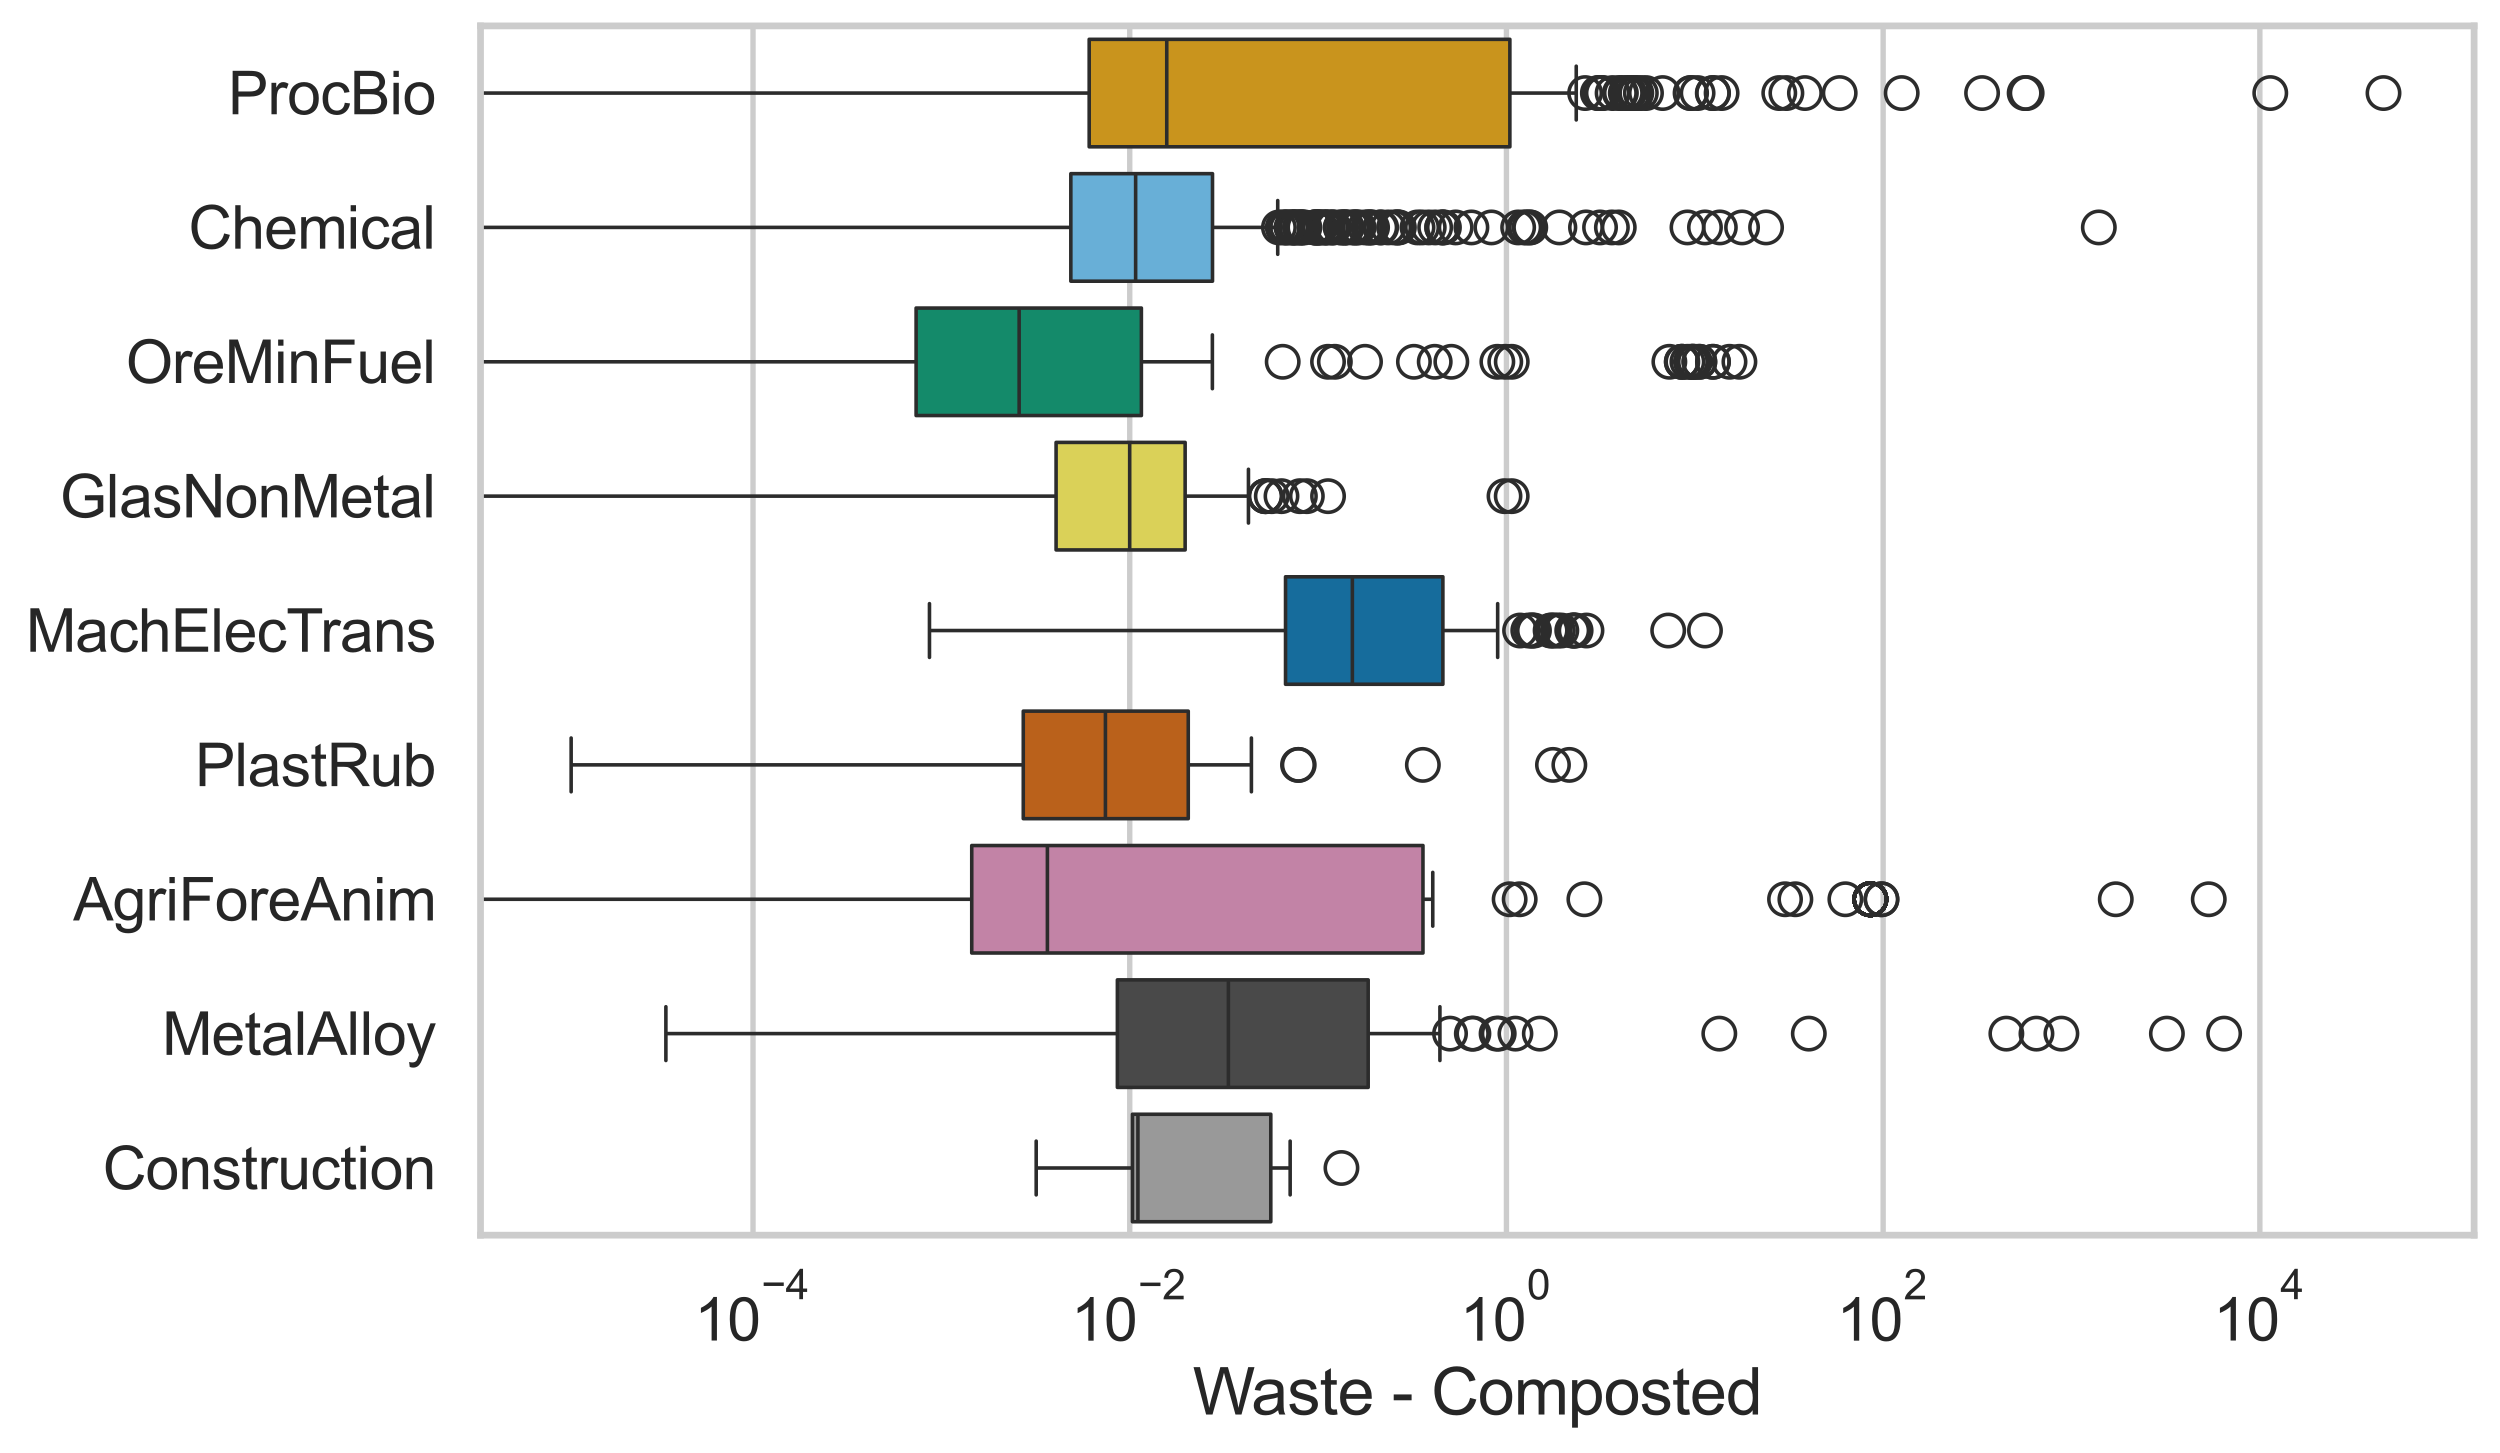 <?xml version="1.0" encoding="utf-8" standalone="no"?>
<!DOCTYPE svg PUBLIC "-//W3C//DTD SVG 1.1//EN"
  "http://www.w3.org/Graphics/SVG/1.1/DTD/svg11.dtd">
<svg xmlns:xlink="http://www.w3.org/1999/xlink" width="695.577pt" height="404.34pt" viewBox="0 0 695.577 404.34" xmlns="http://www.w3.org/2000/svg" version="1.1">
 <defs>
  <style type="text/css">*{stroke-linejoin: round; stroke-linecap: butt}</style>
 </defs>
 <g id="figure_1">
  <g id="patch_1">
   <path d="M 0 404.34 
L 695.577 404.34 
L 695.577 0 
L 0 0 
z
" style="fill: #ffffff"/>
  </g>
  <g id="axes_1">
   <g id="patch_2">
    <path d="M 133.697 343.665 
L 688.377 343.665 
L 688.377 7.2 
L 133.697 7.2 
z
" style="fill: #ffffff"/>
   </g>
   <g id="matplotlib.axis_1">
    <g id="xtick_1">
     <g id="line2d_1">
      <path d="M 209.513 343.665 
L 209.513 7.2 
" clip-path="url(#pc85015680f)" style="fill: none; stroke: #cccccc; stroke-width: 1.5; stroke-linecap: round"/>
     </g>
     <g id="text_1">
      <!-- $\mathdefault{10^{-4}}$ -->
      <g style="fill: #262626" transform="translate(193.178 373.015) scale(0.165 -0.165)">
       <defs>
        <path id="ArialMT-31" d="M 2384 0 
L 1822 0 
L 1822 3584 
Q 1619 3391 1289 3197 
Q 959 3003 697 2906 
L 697 3450 
Q 1169 3672 1522 3987 
Q 1875 4303 2022 4600 
L 2384 4600 
L 2384 0 
z
" transform="scale(0.016)"/>
        <path id="ArialMT-30" d="M 266 2259 
Q 266 3072 433 3567 
Q 600 4063 929 4331 
Q 1259 4600 1759 4600 
Q 2128 4600 2406 4451 
Q 2684 4303 2865 4023 
Q 3047 3744 3150 3342 
Q 3253 2941 3253 2259 
Q 3253 1453 3087 958 
Q 2922 463 2592 192 
Q 2263 -78 1759 -78 
Q 1097 -78 719 397 
Q 266 969 266 2259 
z
M 844 2259 
Q 844 1131 1108 757 
Q 1372 384 1759 384 
Q 2147 384 2411 759 
Q 2675 1134 2675 2259 
Q 2675 3391 2411 3762 
Q 2147 4134 1753 4134 
Q 1366 4134 1134 3806 
Q 844 3388 844 2259 
z
" transform="scale(0.016)"/>
        <path id="ArialMT-2212" d="M 3381 1997 
L 356 1997 
L 356 2522 
L 3381 2522 
L 3381 1997 
z
" transform="scale(0.016)"/>
        <path id="ArialMT-34" d="M 2069 0 
L 2069 1097 
L 81 1097 
L 81 1613 
L 2172 4581 
L 2631 4581 
L 2631 1613 
L 3250 1613 
L 3250 1097 
L 2631 1097 
L 2631 0 
L 2069 0 
z
M 2069 1613 
L 2069 3678 
L 634 1613 
L 2069 1613 
z
" transform="scale(0.016)"/>
       </defs>
       <use xlink:href="#ArialMT-31" transform="translate(0 0.202)"/>
       <use xlink:href="#ArialMT-30" transform="translate(55.615 0.202)"/>
       <use xlink:href="#ArialMT-2212" transform="translate(112.973 69.895) scale(0.7)"/>
       <use xlink:href="#ArialMT-34" transform="translate(153.852 69.895) scale(0.7)"/>
      </g>
     </g>
    </g>
    <g id="xtick_2">
     <g id="line2d_2">
      <path d="M 314.325 343.665 
L 314.325 7.2 
" clip-path="url(#pc85015680f)" style="fill: none; stroke: #cccccc; stroke-width: 1.5; stroke-linecap: round"/>
     </g>
     <g id="text_2">
      <!-- $\mathdefault{10^{-2}}$ -->
      <g style="fill: #262626" transform="translate(297.99 373.18) scale(0.165 -0.165)">
       <defs>
        <path id="ArialMT-32" d="M 3222 541 
L 3222 0 
L 194 0 
Q 188 203 259 391 
Q 375 700 629 1000 
Q 884 1300 1366 1694 
Q 2113 2306 2375 2664 
Q 2638 3022 2638 3341 
Q 2638 3675 2398 3904 
Q 2159 4134 1775 4134 
Q 1369 4134 1125 3890 
Q 881 3647 878 3216 
L 300 3275 
Q 359 3922 746 4261 
Q 1134 4600 1788 4600 
Q 2447 4600 2831 4234 
Q 3216 3869 3216 3328 
Q 3216 3053 3103 2787 
Q 2991 2522 2730 2228 
Q 2469 1934 1863 1422 
Q 1356 997 1212 845 
Q 1069 694 975 541 
L 3222 541 
z
" transform="scale(0.016)"/>
       </defs>
       <use xlink:href="#ArialMT-31" transform="translate(0 0.994)"/>
       <use xlink:href="#ArialMT-30" transform="translate(55.615 0.994)"/>
       <use xlink:href="#ArialMT-2212" transform="translate(112.973 70.688) scale(0.7)"/>
       <use xlink:href="#ArialMT-32" transform="translate(153.852 70.688) scale(0.7)"/>
      </g>
     </g>
    </g>
    <g id="xtick_3">
     <g id="line2d_3">
      <path d="M 419.137 343.665 
L 419.137 7.2 
" clip-path="url(#pc85015680f)" style="fill: none; stroke: #cccccc; stroke-width: 1.5; stroke-linecap: round"/>
     </g>
     <g id="text_3">
      <!-- $\mathdefault{10^{0}}$ -->
      <g style="fill: #262626" transform="translate(406.185 373.18) scale(0.165 -0.165)">
       <use xlink:href="#ArialMT-31" transform="translate(0 0.994)"/>
       <use xlink:href="#ArialMT-30" transform="translate(55.615 0.994)"/>
       <use xlink:href="#ArialMT-30" transform="translate(112.973 70.688) scale(0.7)"/>
      </g>
     </g>
    </g>
    <g id="xtick_4">
     <g id="line2d_4">
      <path d="M 523.95 343.665 
L 523.95 7.2 
" clip-path="url(#pc85015680f)" style="fill: none; stroke: #cccccc; stroke-width: 1.5; stroke-linecap: round"/>
     </g>
     <g id="text_4">
      <!-- $\mathdefault{10^{2}}$ -->
      <g style="fill: #262626" transform="translate(510.997 373.18) scale(0.165 -0.165)">
       <use xlink:href="#ArialMT-31" transform="translate(0 0.994)"/>
       <use xlink:href="#ArialMT-30" transform="translate(55.615 0.994)"/>
       <use xlink:href="#ArialMT-32" transform="translate(112.973 70.688) scale(0.7)"/>
      </g>
     </g>
    </g>
    <g id="xtick_5">
     <g id="line2d_5">
      <path d="M 628.762 343.665 
L 628.762 7.2 
" clip-path="url(#pc85015680f)" style="fill: none; stroke: #cccccc; stroke-width: 1.5; stroke-linecap: round"/>
     </g>
     <g id="text_5">
      <!-- $\mathdefault{10^{4}}$ -->
      <g style="fill: #262626" transform="translate(615.809 373.015) scale(0.165 -0.165)">
       <use xlink:href="#ArialMT-31" transform="translate(0 0.202)"/>
       <use xlink:href="#ArialMT-30" transform="translate(55.615 0.202)"/>
       <use xlink:href="#ArialMT-34" transform="translate(112.973 69.895) scale(0.7)"/>
      </g>
     </g>
    </g>
    <g id="text_6">
     <!-- Waste - Composted -->
     <g style="fill: #262626" transform="translate(331.851 393.563) scale(0.18 -0.18)">
      <defs>
       <path id="ArialMT-57" d="M 1294 0 
L 78 4581 
L 700 4581 
L 1397 1578 
Q 1509 1106 1591 641 
Q 1766 1375 1797 1488 
L 2669 4581 
L 3400 4581 
L 4056 2263 
Q 4303 1400 4413 641 
Q 4500 1075 4641 1638 
L 5359 4581 
L 5969 4581 
L 4713 0 
L 4128 0 
L 3163 3491 
Q 3041 3928 3019 4028 
Q 2947 3713 2884 3491 
L 1913 0 
L 1294 0 
z
" transform="scale(0.016)"/>
       <path id="ArialMT-61" d="M 2588 409 
Q 2275 144 1986 34 
Q 1697 -75 1366 -75 
Q 819 -75 525 192 
Q 231 459 231 875 
Q 231 1119 342 1320 
Q 453 1522 633 1644 
Q 813 1766 1038 1828 
Q 1203 1872 1538 1913 
Q 2219 1994 2541 2106 
Q 2544 2222 2544 2253 
Q 2544 2597 2384 2738 
Q 2169 2928 1744 2928 
Q 1347 2928 1158 2789 
Q 969 2650 878 2297 
L 328 2372 
Q 403 2725 575 2942 
Q 747 3159 1072 3276 
Q 1397 3394 1825 3394 
Q 2250 3394 2515 3294 
Q 2781 3194 2906 3042 
Q 3031 2891 3081 2659 
Q 3109 2516 3109 2141 
L 3109 1391 
Q 3109 606 3145 398 
Q 3181 191 3288 0 
L 2700 0 
Q 2613 175 2588 409 
z
M 2541 1666 
Q 2234 1541 1622 1453 
Q 1275 1403 1131 1340 
Q 988 1278 909 1158 
Q 831 1038 831 891 
Q 831 666 1001 516 
Q 1172 366 1500 366 
Q 1825 366 2078 508 
Q 2331 650 2450 897 
Q 2541 1088 2541 1459 
L 2541 1666 
z
" transform="scale(0.016)"/>
       <path id="ArialMT-73" d="M 197 991 
L 753 1078 
Q 800 744 1014 566 
Q 1228 388 1613 388 
Q 2000 388 2187 545 
Q 2375 703 2375 916 
Q 2375 1106 2209 1216 
Q 2094 1291 1634 1406 
Q 1016 1563 777 1677 
Q 538 1791 414 1992 
Q 291 2194 291 2438 
Q 291 2659 392 2848 
Q 494 3038 669 3163 
Q 800 3259 1026 3326 
Q 1253 3394 1513 3394 
Q 1903 3394 2198 3281 
Q 2494 3169 2634 2976 
Q 2775 2784 2828 2463 
L 2278 2388 
Q 2241 2644 2061 2787 
Q 1881 2931 1553 2931 
Q 1166 2931 1000 2803 
Q 834 2675 834 2503 
Q 834 2394 903 2306 
Q 972 2216 1119 2156 
Q 1203 2125 1616 2013 
Q 2213 1853 2448 1751 
Q 2684 1650 2818 1456 
Q 2953 1263 2953 975 
Q 2953 694 2789 445 
Q 2625 197 2315 61 
Q 2006 -75 1616 -75 
Q 969 -75 630 194 
Q 291 463 197 991 
z
" transform="scale(0.016)"/>
       <path id="ArialMT-74" d="M 1650 503 
L 1731 6 
Q 1494 -44 1306 -44 
Q 1000 -44 831 53 
Q 663 150 594 308 
Q 525 466 525 972 
L 525 2881 
L 113 2881 
L 113 3319 
L 525 3319 
L 525 4141 
L 1084 4478 
L 1084 3319 
L 1650 3319 
L 1650 2881 
L 1084 2881 
L 1084 941 
Q 1084 700 1114 631 
Q 1144 563 1211 522 
Q 1278 481 1403 481 
Q 1497 481 1650 503 
z
" transform="scale(0.016)"/>
       <path id="ArialMT-65" d="M 2694 1069 
L 3275 997 
Q 3138 488 2766 206 
Q 2394 -75 1816 -75 
Q 1088 -75 661 373 
Q 234 822 234 1631 
Q 234 2469 665 2931 
Q 1097 3394 1784 3394 
Q 2450 3394 2872 2941 
Q 3294 2488 3294 1666 
Q 3294 1616 3291 1516 
L 816 1516 
Q 847 969 1125 678 
Q 1403 388 1819 388 
Q 2128 388 2347 550 
Q 2566 713 2694 1069 
z
M 847 1978 
L 2700 1978 
Q 2663 2397 2488 2606 
Q 2219 2931 1791 2931 
Q 1403 2931 1139 2672 
Q 875 2413 847 1978 
z
" transform="scale(0.016)"/>
       <path id="ArialMT-20" transform="scale(0.016)"/>
       <path id="ArialMT-2d" d="M 203 1375 
L 203 1941 
L 1931 1941 
L 1931 1375 
L 203 1375 
z
" transform="scale(0.016)"/>
       <path id="ArialMT-43" d="M 3763 1606 
L 4369 1453 
Q 4178 706 3683 314 
Q 3188 -78 2472 -78 
Q 1731 -78 1267 223 
Q 803 525 561 1097 
Q 319 1669 319 2325 
Q 319 3041 592 3573 
Q 866 4106 1370 4382 
Q 1875 4659 2481 4659 
Q 3169 4659 3637 4309 
Q 4106 3959 4291 3325 
L 3694 3184 
Q 3534 3684 3231 3912 
Q 2928 4141 2469 4141 
Q 1941 4141 1586 3887 
Q 1231 3634 1087 3207 
Q 944 2781 944 2328 
Q 944 1744 1114 1308 
Q 1284 872 1643 656 
Q 2003 441 2422 441 
Q 2931 441 3284 734 
Q 3638 1028 3763 1606 
z
" transform="scale(0.016)"/>
       <path id="ArialMT-6f" d="M 213 1659 
Q 213 2581 725 3025 
Q 1153 3394 1769 3394 
Q 2453 3394 2887 2945 
Q 3322 2497 3322 1706 
Q 3322 1066 3130 698 
Q 2938 331 2570 128 
Q 2203 -75 1769 -75 
Q 1072 -75 642 372 
Q 213 819 213 1659 
z
M 791 1659 
Q 791 1022 1069 705 
Q 1347 388 1769 388 
Q 2188 388 2466 706 
Q 2744 1025 2744 1678 
Q 2744 2294 2464 2611 
Q 2184 2928 1769 2928 
Q 1347 2928 1069 2612 
Q 791 2297 791 1659 
z
" transform="scale(0.016)"/>
       <path id="ArialMT-6d" d="M 422 0 
L 422 3319 
L 925 3319 
L 925 2853 
Q 1081 3097 1340 3245 
Q 1600 3394 1931 3394 
Q 2300 3394 2536 3241 
Q 2772 3088 2869 2813 
Q 3263 3394 3894 3394 
Q 4388 3394 4653 3120 
Q 4919 2847 4919 2278 
L 4919 0 
L 4359 0 
L 4359 2091 
Q 4359 2428 4304 2576 
Q 4250 2725 4106 2815 
Q 3963 2906 3769 2906 
Q 3419 2906 3187 2673 
Q 2956 2441 2956 1928 
L 2956 0 
L 2394 0 
L 2394 2156 
Q 2394 2531 2256 2718 
Q 2119 2906 1806 2906 
Q 1569 2906 1367 2781 
Q 1166 2656 1075 2415 
Q 984 2175 984 1722 
L 984 0 
L 422 0 
z
" transform="scale(0.016)"/>
       <path id="ArialMT-70" d="M 422 -1272 
L 422 3319 
L 934 3319 
L 934 2888 
Q 1116 3141 1344 3267 
Q 1572 3394 1897 3394 
Q 2322 3394 2647 3175 
Q 2972 2956 3137 2557 
Q 3303 2159 3303 1684 
Q 3303 1175 3120 767 
Q 2938 359 2589 142 
Q 2241 -75 1856 -75 
Q 1575 -75 1351 44 
Q 1128 163 984 344 
L 984 -1272 
L 422 -1272 
z
M 931 1641 
Q 931 1000 1190 694 
Q 1450 388 1819 388 
Q 2194 388 2461 705 
Q 2728 1022 2728 1688 
Q 2728 2322 2467 2637 
Q 2206 2953 1844 2953 
Q 1484 2953 1207 2617 
Q 931 2281 931 1641 
z
" transform="scale(0.016)"/>
       <path id="ArialMT-64" d="M 2575 0 
L 2575 419 
Q 2259 -75 1647 -75 
Q 1250 -75 917 144 
Q 584 363 401 755 
Q 219 1147 219 1656 
Q 219 2153 384 2558 
Q 550 2963 881 3178 
Q 1213 3394 1622 3394 
Q 1922 3394 2156 3267 
Q 2391 3141 2538 2938 
L 2538 4581 
L 3097 4581 
L 3097 0 
L 2575 0 
z
M 797 1656 
Q 797 1019 1065 703 
Q 1334 388 1700 388 
Q 2069 388 2326 689 
Q 2584 991 2584 1609 
Q 2584 2291 2321 2609 
Q 2059 2928 1675 2928 
Q 1300 2928 1048 2622 
Q 797 2316 797 1656 
z
" transform="scale(0.016)"/>
      </defs>
      <use xlink:href="#ArialMT-57"/>
      <use xlink:href="#ArialMT-61" transform="translate(90.635 0)"/>
      <use xlink:href="#ArialMT-73" transform="translate(146.25 0)"/>
      <use xlink:href="#ArialMT-74" transform="translate(196.25 0)"/>
      <use xlink:href="#ArialMT-65" transform="translate(224.033 0)"/>
      <use xlink:href="#ArialMT-20" transform="translate(279.648 0)"/>
      <use xlink:href="#ArialMT-2d" transform="translate(307.432 0)"/>
      <use xlink:href="#ArialMT-20" transform="translate(340.732 0)"/>
      <use xlink:href="#ArialMT-43" transform="translate(368.516 0)"/>
      <use xlink:href="#ArialMT-6f" transform="translate(440.732 0)"/>
      <use xlink:href="#ArialMT-6d" transform="translate(496.348 0)"/>
      <use xlink:href="#ArialMT-70" transform="translate(579.648 0)"/>
      <use xlink:href="#ArialMT-6f" transform="translate(635.264 0)"/>
      <use xlink:href="#ArialMT-73" transform="translate(690.879 0)"/>
      <use xlink:href="#ArialMT-74" transform="translate(740.879 0)"/>
      <use xlink:href="#ArialMT-65" transform="translate(768.662 0)"/>
      <use xlink:href="#ArialMT-64" transform="translate(824.277 0)"/>
     </g>
    </g>
   </g>
   <g id="matplotlib.axis_2">
    <g id="ytick_1">
     <g id="text_7">
      <!-- ProcBio -->
      <g style="fill: #262626" transform="translate(63.424 31.798) scale(0.165 -0.165)">
       <defs>
        <path id="ArialMT-50" d="M 494 0 
L 494 4581 
L 2222 4581 
Q 2678 4581 2919 4538 
Q 3256 4481 3484 4323 
Q 3713 4166 3852 3881 
Q 3991 3597 3991 3256 
Q 3991 2672 3619 2267 
Q 3247 1863 2275 1863 
L 1100 1863 
L 1100 0 
L 494 0 
z
M 1100 2403 
L 2284 2403 
Q 2872 2403 3119 2622 
Q 3366 2841 3366 3238 
Q 3366 3525 3220 3729 
Q 3075 3934 2838 4000 
Q 2684 4041 2272 4041 
L 1100 4041 
L 1100 2403 
z
" transform="scale(0.016)"/>
        <path id="ArialMT-72" d="M 416 0 
L 416 3319 
L 922 3319 
L 922 2816 
Q 1116 3169 1280 3281 
Q 1444 3394 1641 3394 
Q 1925 3394 2219 3213 
L 2025 2691 
Q 1819 2813 1613 2813 
Q 1428 2813 1281 2702 
Q 1134 2591 1072 2394 
Q 978 2094 978 1738 
L 978 0 
L 416 0 
z
" transform="scale(0.016)"/>
        <path id="ArialMT-63" d="M 2588 1216 
L 3141 1144 
Q 3050 572 2676 248 
Q 2303 -75 1759 -75 
Q 1078 -75 664 370 
Q 250 816 250 1647 
Q 250 2184 428 2587 
Q 606 2991 970 3192 
Q 1334 3394 1763 3394 
Q 2303 3394 2647 3120 
Q 2991 2847 3088 2344 
L 2541 2259 
Q 2463 2594 2264 2762 
Q 2066 2931 1784 2931 
Q 1359 2931 1093 2626 
Q 828 2322 828 1663 
Q 828 994 1084 691 
Q 1341 388 1753 388 
Q 2084 388 2306 591 
Q 2528 794 2588 1216 
z
" transform="scale(0.016)"/>
        <path id="ArialMT-42" d="M 469 0 
L 469 4581 
L 2188 4581 
Q 2713 4581 3030 4442 
Q 3347 4303 3526 4014 
Q 3706 3725 3706 3409 
Q 3706 3116 3547 2856 
Q 3388 2597 3066 2438 
Q 3481 2316 3704 2022 
Q 3928 1728 3928 1328 
Q 3928 1006 3792 729 
Q 3656 453 3456 303 
Q 3256 153 2954 76 
Q 2653 0 2216 0 
L 469 0 
z
M 1075 2656 
L 2066 2656 
Q 2469 2656 2644 2709 
Q 2875 2778 2992 2937 
Q 3109 3097 3109 3338 
Q 3109 3566 3000 3739 
Q 2891 3913 2687 3977 
Q 2484 4041 1991 4041 
L 1075 4041 
L 1075 2656 
z
M 1075 541 
L 2216 541 
Q 2509 541 2628 563 
Q 2838 600 2978 687 
Q 3119 775 3209 942 
Q 3300 1109 3300 1328 
Q 3300 1584 3169 1773 
Q 3038 1963 2805 2039 
Q 2572 2116 2134 2116 
L 1075 2116 
L 1075 541 
z
" transform="scale(0.016)"/>
        <path id="ArialMT-69" d="M 425 3934 
L 425 4581 
L 988 4581 
L 988 3934 
L 425 3934 
z
M 425 0 
L 425 3319 
L 988 3319 
L 988 0 
L 425 0 
z
" transform="scale(0.016)"/>
       </defs>
       <use xlink:href="#ArialMT-50"/>
       <use xlink:href="#ArialMT-72" transform="translate(66.699 0)"/>
       <use xlink:href="#ArialMT-6f" transform="translate(100 0)"/>
       <use xlink:href="#ArialMT-63" transform="translate(155.615 0)"/>
       <use xlink:href="#ArialMT-42" transform="translate(205.615 0)"/>
       <use xlink:href="#ArialMT-69" transform="translate(272.314 0)"/>
       <use xlink:href="#ArialMT-6f" transform="translate(294.531 0)"/>
      </g>
     </g>
    </g>
    <g id="ytick_2">
     <g id="text_8">
      <!-- Chemical -->
      <g style="fill: #262626" transform="translate(52.428 69.183) scale(0.165 -0.165)">
       <defs>
        <path id="ArialMT-68" d="M 422 0 
L 422 4581 
L 984 4581 
L 984 2938 
Q 1378 3394 1978 3394 
Q 2347 3394 2619 3248 
Q 2891 3103 3008 2847 
Q 3125 2591 3125 2103 
L 3125 0 
L 2563 0 
L 2563 2103 
Q 2563 2525 2380 2717 
Q 2197 2909 1863 2909 
Q 1613 2909 1392 2779 
Q 1172 2650 1078 2428 
Q 984 2206 984 1816 
L 984 0 
L 422 0 
z
" transform="scale(0.016)"/>
        <path id="ArialMT-6c" d="M 409 0 
L 409 4581 
L 972 4581 
L 972 0 
L 409 0 
z
" transform="scale(0.016)"/>
       </defs>
       <use xlink:href="#ArialMT-43"/>
       <use xlink:href="#ArialMT-68" transform="translate(72.217 0)"/>
       <use xlink:href="#ArialMT-65" transform="translate(127.832 0)"/>
       <use xlink:href="#ArialMT-6d" transform="translate(183.447 0)"/>
       <use xlink:href="#ArialMT-69" transform="translate(266.748 0)"/>
       <use xlink:href="#ArialMT-63" transform="translate(288.965 0)"/>
       <use xlink:href="#ArialMT-61" transform="translate(338.965 0)"/>
       <use xlink:href="#ArialMT-6c" transform="translate(394.58 0)"/>
      </g>
     </g>
    </g>
    <g id="ytick_3">
     <g id="text_9">
      <!-- OreMinFuel -->
      <g style="fill: #262626" transform="translate(35.013 106.568) scale(0.165 -0.165)">
       <defs>
        <path id="ArialMT-4f" d="M 309 2231 
Q 309 3372 921 4017 
Q 1534 4663 2503 4663 
Q 3138 4663 3647 4359 
Q 4156 4056 4423 3514 
Q 4691 2972 4691 2284 
Q 4691 1588 4409 1038 
Q 4128 488 3612 205 
Q 3097 -78 2500 -78 
Q 1853 -78 1343 234 
Q 834 547 571 1087 
Q 309 1628 309 2231 
z
M 934 2222 
Q 934 1394 1379 917 
Q 1825 441 2497 441 
Q 3181 441 3623 922 
Q 4066 1403 4066 2288 
Q 4066 2847 3877 3264 
Q 3688 3681 3323 3911 
Q 2959 4141 2506 4141 
Q 1863 4141 1398 3698 
Q 934 3256 934 2222 
z
" transform="scale(0.016)"/>
        <path id="ArialMT-4d" d="M 475 0 
L 475 4581 
L 1388 4581 
L 2472 1338 
Q 2622 884 2691 659 
Q 2769 909 2934 1394 
L 4031 4581 
L 4847 4581 
L 4847 0 
L 4263 0 
L 4263 3834 
L 2931 0 
L 2384 0 
L 1059 3900 
L 1059 0 
L 475 0 
z
" transform="scale(0.016)"/>
        <path id="ArialMT-6e" d="M 422 0 
L 422 3319 
L 928 3319 
L 928 2847 
Q 1294 3394 1984 3394 
Q 2284 3394 2536 3286 
Q 2788 3178 2913 3003 
Q 3038 2828 3088 2588 
Q 3119 2431 3119 2041 
L 3119 0 
L 2556 0 
L 2556 2019 
Q 2556 2363 2490 2533 
Q 2425 2703 2258 2804 
Q 2091 2906 1866 2906 
Q 1506 2906 1245 2678 
Q 984 2450 984 1813 
L 984 0 
L 422 0 
z
" transform="scale(0.016)"/>
        <path id="ArialMT-46" d="M 525 0 
L 525 4581 
L 3616 4581 
L 3616 4041 
L 1131 4041 
L 1131 2622 
L 3281 2622 
L 3281 2081 
L 1131 2081 
L 1131 0 
L 525 0 
z
" transform="scale(0.016)"/>
        <path id="ArialMT-75" d="M 2597 0 
L 2597 488 
Q 2209 -75 1544 -75 
Q 1250 -75 995 37 
Q 741 150 617 320 
Q 494 491 444 738 
Q 409 903 409 1263 
L 409 3319 
L 972 3319 
L 972 1478 
Q 972 1038 1006 884 
Q 1059 663 1231 536 
Q 1403 409 1656 409 
Q 1909 409 2131 539 
Q 2353 669 2445 892 
Q 2538 1116 2538 1541 
L 2538 3319 
L 3100 3319 
L 3100 0 
L 2597 0 
z
" transform="scale(0.016)"/>
       </defs>
       <use xlink:href="#ArialMT-4f"/>
       <use xlink:href="#ArialMT-72" transform="translate(77.783 0)"/>
       <use xlink:href="#ArialMT-65" transform="translate(111.084 0)"/>
       <use xlink:href="#ArialMT-4d" transform="translate(166.699 0)"/>
       <use xlink:href="#ArialMT-69" transform="translate(250 0)"/>
       <use xlink:href="#ArialMT-6e" transform="translate(272.217 0)"/>
       <use xlink:href="#ArialMT-46" transform="translate(327.832 0)"/>
       <use xlink:href="#ArialMT-75" transform="translate(388.916 0)"/>
       <use xlink:href="#ArialMT-65" transform="translate(444.531 0)"/>
       <use xlink:href="#ArialMT-6c" transform="translate(500.146 0)"/>
      </g>
     </g>
    </g>
    <g id="ytick_4">
     <g id="text_10">
      <!-- GlasNonMetal -->
      <g style="fill: #262626" transform="translate(16.659 143.953) scale(0.165 -0.165)">
       <defs>
        <path id="ArialMT-47" d="M 2638 1797 
L 2638 2334 
L 4578 2338 
L 4578 638 
Q 4131 281 3656 101 
Q 3181 -78 2681 -78 
Q 2006 -78 1454 211 
Q 903 500 622 1047 
Q 341 1594 341 2269 
Q 341 2938 620 3517 
Q 900 4097 1425 4378 
Q 1950 4659 2634 4659 
Q 3131 4659 3532 4498 
Q 3934 4338 4162 4050 
Q 4391 3763 4509 3300 
L 3963 3150 
Q 3859 3500 3706 3700 
Q 3553 3900 3268 4020 
Q 2984 4141 2638 4141 
Q 2222 4141 1919 4014 
Q 1616 3888 1430 3681 
Q 1244 3475 1141 3228 
Q 966 2803 966 2306 
Q 966 1694 1177 1281 
Q 1388 869 1791 669 
Q 2194 469 2647 469 
Q 3041 469 3416 620 
Q 3791 772 3984 944 
L 3984 1797 
L 2638 1797 
z
" transform="scale(0.016)"/>
        <path id="ArialMT-4e" d="M 488 0 
L 488 4581 
L 1109 4581 
L 3516 984 
L 3516 4581 
L 4097 4581 
L 4097 0 
L 3475 0 
L 1069 3600 
L 1069 0 
L 488 0 
z
" transform="scale(0.016)"/>
       </defs>
       <use xlink:href="#ArialMT-47"/>
       <use xlink:href="#ArialMT-6c" transform="translate(77.783 0)"/>
       <use xlink:href="#ArialMT-61" transform="translate(100 0)"/>
       <use xlink:href="#ArialMT-73" transform="translate(155.615 0)"/>
       <use xlink:href="#ArialMT-4e" transform="translate(205.615 0)"/>
       <use xlink:href="#ArialMT-6f" transform="translate(277.832 0)"/>
       <use xlink:href="#ArialMT-6e" transform="translate(333.447 0)"/>
       <use xlink:href="#ArialMT-4d" transform="translate(389.062 0)"/>
       <use xlink:href="#ArialMT-65" transform="translate(472.363 0)"/>
       <use xlink:href="#ArialMT-74" transform="translate(527.979 0)"/>
       <use xlink:href="#ArialMT-61" transform="translate(555.762 0)"/>
       <use xlink:href="#ArialMT-6c" transform="translate(611.377 0)"/>
      </g>
     </g>
    </g>
    <g id="ytick_5">
     <g id="text_11">
      <!-- MachElecTrans -->
      <g style="fill: #262626" transform="translate(7.2 181.337) scale(0.165 -0.165)">
       <defs>
        <path id="ArialMT-45" d="M 506 0 
L 506 4581 
L 3819 4581 
L 3819 4041 
L 1113 4041 
L 1113 2638 
L 3647 2638 
L 3647 2100 
L 1113 2100 
L 1113 541 
L 3925 541 
L 3925 0 
L 506 0 
z
" transform="scale(0.016)"/>
        <path id="ArialMT-54" d="M 1659 0 
L 1659 4041 
L 150 4041 
L 150 4581 
L 3781 4581 
L 3781 4041 
L 2266 4041 
L 2266 0 
L 1659 0 
z
" transform="scale(0.016)"/>
       </defs>
       <use xlink:href="#ArialMT-4d"/>
       <use xlink:href="#ArialMT-61" transform="translate(83.301 0)"/>
       <use xlink:href="#ArialMT-63" transform="translate(138.916 0)"/>
       <use xlink:href="#ArialMT-68" transform="translate(188.916 0)"/>
       <use xlink:href="#ArialMT-45" transform="translate(244.531 0)"/>
       <use xlink:href="#ArialMT-6c" transform="translate(311.23 0)"/>
       <use xlink:href="#ArialMT-65" transform="translate(333.447 0)"/>
       <use xlink:href="#ArialMT-63" transform="translate(389.062 0)"/>
       <use xlink:href="#ArialMT-54" transform="translate(439.062 0)"/>
       <use xlink:href="#ArialMT-72" transform="translate(496.396 0)"/>
       <use xlink:href="#ArialMT-61" transform="translate(529.697 0)"/>
       <use xlink:href="#ArialMT-6e" transform="translate(585.312 0)"/>
       <use xlink:href="#ArialMT-73" transform="translate(640.928 0)"/>
      </g>
     </g>
    </g>
    <g id="ytick_6">
     <g id="text_12">
      <!-- PlastRub -->
      <g style="fill: #262626" transform="translate(54.248 218.722) scale(0.165 -0.165)">
       <defs>
        <path id="ArialMT-52" d="M 503 0 
L 503 4581 
L 2534 4581 
Q 3147 4581 3465 4457 
Q 3784 4334 3975 4021 
Q 4166 3709 4166 3331 
Q 4166 2844 3850 2509 
Q 3534 2175 2875 2084 
Q 3116 1969 3241 1856 
Q 3506 1613 3744 1247 
L 4541 0 
L 3778 0 
L 3172 953 
Q 2906 1366 2734 1584 
Q 2563 1803 2427 1890 
Q 2291 1978 2150 2013 
Q 2047 2034 1813 2034 
L 1109 2034 
L 1109 0 
L 503 0 
z
M 1109 2559 
L 2413 2559 
Q 2828 2559 3062 2645 
Q 3297 2731 3419 2920 
Q 3541 3109 3541 3331 
Q 3541 3656 3305 3865 
Q 3069 4075 2559 4075 
L 1109 4075 
L 1109 2559 
z
" transform="scale(0.016)"/>
        <path id="ArialMT-62" d="M 941 0 
L 419 0 
L 419 4581 
L 981 4581 
L 981 2947 
Q 1338 3394 1891 3394 
Q 2197 3394 2470 3270 
Q 2744 3147 2920 2923 
Q 3097 2700 3197 2384 
Q 3297 2069 3297 1709 
Q 3297 856 2875 390 
Q 2453 -75 1863 -75 
Q 1275 -75 941 416 
L 941 0 
z
M 934 1684 
Q 934 1088 1097 822 
Q 1363 388 1816 388 
Q 2184 388 2453 708 
Q 2722 1028 2722 1663 
Q 2722 2313 2464 2622 
Q 2206 2931 1841 2931 
Q 1472 2931 1203 2611 
Q 934 2291 934 1684 
z
" transform="scale(0.016)"/>
       </defs>
       <use xlink:href="#ArialMT-50"/>
       <use xlink:href="#ArialMT-6c" transform="translate(66.699 0)"/>
       <use xlink:href="#ArialMT-61" transform="translate(88.916 0)"/>
       <use xlink:href="#ArialMT-73" transform="translate(144.531 0)"/>
       <use xlink:href="#ArialMT-74" transform="translate(194.531 0)"/>
       <use xlink:href="#ArialMT-52" transform="translate(222.314 0)"/>
       <use xlink:href="#ArialMT-75" transform="translate(294.531 0)"/>
       <use xlink:href="#ArialMT-62" transform="translate(350.146 0)"/>
      </g>
     </g>
    </g>
    <g id="ytick_7">
     <g id="text_13">
      <!-- AgriForeAnim -->
      <g style="fill: #262626" transform="translate(20.341 256.107) scale(0.165 -0.165)">
       <defs>
        <path id="ArialMT-41" d="M -9 0 
L 1750 4581 
L 2403 4581 
L 4278 0 
L 3588 0 
L 3053 1388 
L 1138 1388 
L 634 0 
L -9 0 
z
M 1313 1881 
L 2866 1881 
L 2388 3150 
Q 2169 3728 2063 4100 
Q 1975 3659 1816 3225 
L 1313 1881 
z
" transform="scale(0.016)"/>
        <path id="ArialMT-67" d="M 319 -275 
L 866 -356 
Q 900 -609 1056 -725 
Q 1266 -881 1628 -881 
Q 2019 -881 2231 -725 
Q 2444 -569 2519 -288 
Q 2563 -116 2559 434 
Q 2191 0 1641 0 
Q 956 0 581 494 
Q 206 988 206 1678 
Q 206 2153 378 2554 
Q 550 2956 876 3175 
Q 1203 3394 1644 3394 
Q 2231 3394 2613 2919 
L 2613 3319 
L 3131 3319 
L 3131 450 
Q 3131 -325 2973 -648 
Q 2816 -972 2473 -1159 
Q 2131 -1347 1631 -1347 
Q 1038 -1347 672 -1080 
Q 306 -813 319 -275 
z
M 784 1719 
Q 784 1066 1043 766 
Q 1303 466 1694 466 
Q 2081 466 2343 764 
Q 2606 1063 2606 1700 
Q 2606 2309 2336 2618 
Q 2066 2928 1684 2928 
Q 1309 2928 1046 2623 
Q 784 2319 784 1719 
z
" transform="scale(0.016)"/>
       </defs>
       <use xlink:href="#ArialMT-41"/>
       <use xlink:href="#ArialMT-67" transform="translate(66.699 0)"/>
       <use xlink:href="#ArialMT-72" transform="translate(122.314 0)"/>
       <use xlink:href="#ArialMT-69" transform="translate(155.615 0)"/>
       <use xlink:href="#ArialMT-46" transform="translate(177.832 0)"/>
       <use xlink:href="#ArialMT-6f" transform="translate(238.916 0)"/>
       <use xlink:href="#ArialMT-72" transform="translate(294.531 0)"/>
       <use xlink:href="#ArialMT-65" transform="translate(327.832 0)"/>
       <use xlink:href="#ArialMT-41" transform="translate(383.447 0)"/>
       <use xlink:href="#ArialMT-6e" transform="translate(450.146 0)"/>
       <use xlink:href="#ArialMT-69" transform="translate(505.762 0)"/>
       <use xlink:href="#ArialMT-6d" transform="translate(527.979 0)"/>
      </g>
     </g>
    </g>
    <g id="ytick_8">
     <g id="text_14">
      <!-- MetalAlloy -->
      <g style="fill: #262626" transform="translate(45.088 293.492) scale(0.165 -0.165)">
       <defs>
        <path id="ArialMT-79" d="M 397 -1278 
L 334 -750 
Q 519 -800 656 -800 
Q 844 -800 956 -737 
Q 1069 -675 1141 -563 
Q 1194 -478 1313 -144 
Q 1328 -97 1363 -6 
L 103 3319 
L 709 3319 
L 1400 1397 
Q 1534 1031 1641 628 
Q 1738 1016 1872 1384 
L 2581 3319 
L 3144 3319 
L 1881 -56 
Q 1678 -603 1566 -809 
Q 1416 -1088 1222 -1217 
Q 1028 -1347 759 -1347 
Q 597 -1347 397 -1278 
z
" transform="scale(0.016)"/>
       </defs>
       <use xlink:href="#ArialMT-4d"/>
       <use xlink:href="#ArialMT-65" transform="translate(83.301 0)"/>
       <use xlink:href="#ArialMT-74" transform="translate(138.916 0)"/>
       <use xlink:href="#ArialMT-61" transform="translate(166.699 0)"/>
       <use xlink:href="#ArialMT-6c" transform="translate(222.314 0)"/>
       <use xlink:href="#ArialMT-41" transform="translate(244.531 0)"/>
       <use xlink:href="#ArialMT-6c" transform="translate(311.23 0)"/>
       <use xlink:href="#ArialMT-6c" transform="translate(333.447 0)"/>
       <use xlink:href="#ArialMT-6f" transform="translate(355.664 0)"/>
       <use xlink:href="#ArialMT-79" transform="translate(411.279 0)"/>
      </g>
     </g>
    </g>
    <g id="ytick_9">
     <g id="text_15">
      <!-- Construction -->
      <g style="fill: #262626" transform="translate(28.575 330.877) scale(0.165 -0.165)">
       <use xlink:href="#ArialMT-43"/>
       <use xlink:href="#ArialMT-6f" transform="translate(72.217 0)"/>
       <use xlink:href="#ArialMT-6e" transform="translate(127.832 0)"/>
       <use xlink:href="#ArialMT-73" transform="translate(183.447 0)"/>
       <use xlink:href="#ArialMT-74" transform="translate(233.447 0)"/>
       <use xlink:href="#ArialMT-72" transform="translate(261.23 0)"/>
       <use xlink:href="#ArialMT-75" transform="translate(294.531 0)"/>
       <use xlink:href="#ArialMT-63" transform="translate(350.146 0)"/>
       <use xlink:href="#ArialMT-74" transform="translate(400.146 0)"/>
       <use xlink:href="#ArialMT-69" transform="translate(427.93 0)"/>
       <use xlink:href="#ArialMT-6f" transform="translate(450.146 0)"/>
       <use xlink:href="#ArialMT-6e" transform="translate(505.762 0)"/>
      </g>
     </g>
    </g>
   </g>
   <g id="patch_3">
    <path d="M 303.045 10.938 
L 303.045 40.846 
L 420.091 40.846 
L 420.091 10.938 
L 303.045 10.938 
z
" clip-path="url(#pc85015680f)" style="fill: #c9941d; stroke: #2c2c2c; stroke-linejoin: miter"/>
   </g>
   <g id="line2d_6">
    <path d="M 303.045 25.892 
L -1 25.892 
" clip-path="url(#pc85015680f)" style="fill: none; stroke: #2c2c2c"/>
   </g>
   <g id="line2d_7">
    <path d="M 420.091 25.892 
L 438.559 25.892 
" clip-path="url(#pc85015680f)" style="fill: none; stroke: #2c2c2c"/>
   </g>
   <g id="line2d_8">
    <path clip-path="url(#pc85015680f)" style="fill: none; stroke: #2c2c2c; stroke-linecap: round"/>
   </g>
   <g id="line2d_9">
    <path d="M 438.559 18.415 
L 438.559 33.369 
" clip-path="url(#pc85015680f)" style="fill: none; stroke: #2c2c2c; stroke-linecap: round"/>
   </g>
   <g id="line2d_10">
    <defs>
     <path id="m5ce7cfb780" d="M 0 4.5 
C 1.193 4.5 2.338 4.026 3.182 3.182 
C 4.026 2.338 4.5 1.193 4.5 0 
C 4.5 -1.193 4.026 -2.338 3.182 -3.182 
C 2.338 -4.026 1.193 -4.5 0 -4.5 
C -1.193 -4.5 -2.338 -4.026 -3.182 -3.182 
C -4.026 -2.338 -4.5 -1.193 -4.5 0 
C -4.5 1.193 -4.026 2.338 -3.182 3.182 
C -2.338 4.026 -1.193 4.5 0 4.5 
z
" style="stroke: #2c2c2c"/>
    </defs>
    <g clip-path="url(#pc85015680f)">
     <use xlink:href="#m5ce7cfb780" x="563.873" y="25.892" style="fill-opacity: 0; stroke: #2c2c2c"/>
     <use xlink:href="#m5ce7cfb780" x="631.662" y="25.892" style="fill-opacity: 0; stroke: #2c2c2c"/>
     <use xlink:href="#m5ce7cfb780" x="511.857" y="25.892" style="fill-opacity: 0; stroke: #2c2c2c"/>
     <use xlink:href="#m5ce7cfb780" x="551.476" y="25.892" style="fill-opacity: 0; stroke: #2c2c2c"/>
     <use xlink:href="#m5ce7cfb780" x="470.369" y="25.892" style="fill-opacity: 0; stroke: #2c2c2c"/>
     <use xlink:href="#m5ce7cfb780" x="457.965" y="25.892" style="fill-opacity: 0; stroke: #2c2c2c"/>
     <use xlink:href="#m5ce7cfb780" x="445.956" y="25.892" style="fill-opacity: 0; stroke: #2c2c2c"/>
     <use xlink:href="#m5ce7cfb780" x="663.164" y="25.892" style="fill-opacity: 0; stroke: #2c2c2c"/>
     <use xlink:href="#m5ce7cfb780" x="445.655" y="25.892" style="fill-opacity: 0; stroke: #2c2c2c"/>
     <use xlink:href="#m5ce7cfb780" x="453.294" y="25.892" style="fill-opacity: 0; stroke: #2c2c2c"/>
     <use xlink:href="#m5ce7cfb780" x="476.546" y="25.892" style="fill-opacity: 0; stroke: #2c2c2c"/>
     <use xlink:href="#m5ce7cfb780" x="462.6" y="25.892" style="fill-opacity: 0; stroke: #2c2c2c"/>
     <use xlink:href="#m5ce7cfb780" x="441.029" y="25.892" style="fill-opacity: 0; stroke: #2c2c2c"/>
     <use xlink:href="#m5ce7cfb780" x="495.05" y="25.892" style="fill-opacity: 0; stroke: #2c2c2c"/>
     <use xlink:href="#m5ce7cfb780" x="497.033" y="25.892" style="fill-opacity: 0; stroke: #2c2c2c"/>
     <use xlink:href="#m5ce7cfb780" x="479.003" y="25.892" style="fill-opacity: 0; stroke: #2c2c2c"/>
     <use xlink:href="#m5ce7cfb780" x="456.535" y="25.892" style="fill-opacity: 0; stroke: #2c2c2c"/>
     <use xlink:href="#m5ce7cfb780" x="448.675" y="25.892" style="fill-opacity: 0; stroke: #2c2c2c"/>
     <use xlink:href="#m5ce7cfb780" x="450.682" y="25.892" style="fill-opacity: 0; stroke: #2c2c2c"/>
     <use xlink:href="#m5ce7cfb780" x="470.516" y="25.892" style="fill-opacity: 0; stroke: #2c2c2c"/>
     <use xlink:href="#m5ce7cfb780" x="476.628" y="25.892" style="fill-opacity: 0; stroke: #2c2c2c"/>
     <use xlink:href="#m5ce7cfb780" x="453.128" y="25.892" style="fill-opacity: 0; stroke: #2c2c2c"/>
     <use xlink:href="#m5ce7cfb780" x="563.319" y="25.892" style="fill-opacity: 0; stroke: #2c2c2c"/>
     <use xlink:href="#m5ce7cfb780" x="472.32" y="25.892" style="fill-opacity: 0; stroke: #2c2c2c"/>
     <use xlink:href="#m5ce7cfb780" x="502.181" y="25.892" style="fill-opacity: 0; stroke: #2c2c2c"/>
     <use xlink:href="#m5ce7cfb780" x="454.861" y="25.892" style="fill-opacity: 0; stroke: #2c2c2c"/>
     <use xlink:href="#m5ce7cfb780" x="455.281" y="25.892" style="fill-opacity: 0; stroke: #2c2c2c"/>
     <use xlink:href="#m5ce7cfb780" x="529.107" y="25.892" style="fill-opacity: 0; stroke: #2c2c2c"/>
     <use xlink:href="#m5ce7cfb780" x="450.986" y="25.892" style="fill-opacity: 0; stroke: #2c2c2c"/>
     <use xlink:href="#m5ce7cfb780" x="444.572" y="25.892" style="fill-opacity: 0; stroke: #2c2c2c"/>
     <use xlink:href="#m5ce7cfb780" x="452.342" y="25.892" style="fill-opacity: 0; stroke: #2c2c2c"/>
     <use xlink:href="#m5ce7cfb780" x="445.138" y="25.892" style="fill-opacity: 0; stroke: #2c2c2c"/>
     <use xlink:href="#m5ce7cfb780" x="454.412" y="25.892" style="fill-opacity: 0; stroke: #2c2c2c"/>
     <use xlink:href="#m5ce7cfb780" x="444.875" y="25.892" style="fill-opacity: 0; stroke: #2c2c2c"/>
    </g>
   </g>
   <g id="patch_4">
    <path d="M 297.937 48.323 
L 297.937 78.231 
L 337.355 78.231 
L 337.355 48.323 
L 297.937 48.323 
z
" clip-path="url(#pc85015680f)" style="fill: #68afd7; stroke: #2c2c2c; stroke-linejoin: miter"/>
   </g>
   <g id="line2d_11">
    <path d="M 297.937 63.277 
L -1 63.277 
" clip-path="url(#pc85015680f)" style="fill: none; stroke: #2c2c2c"/>
   </g>
   <g id="line2d_12">
    <path d="M 337.355 63.277 
L 355.503 63.277 
" clip-path="url(#pc85015680f)" style="fill: none; stroke: #2c2c2c"/>
   </g>
   <g id="line2d_13">
    <path clip-path="url(#pc85015680f)" style="fill: none; stroke: #2c2c2c; stroke-linecap: round"/>
   </g>
   <g id="line2d_14">
    <path d="M 355.503 55.8 
L 355.503 70.754 
" clip-path="url(#pc85015680f)" style="fill: none; stroke: #2c2c2c; stroke-linecap: round"/>
   </g>
   <g id="line2d_15">
    <g clip-path="url(#pc85015680f)">
     <use xlink:href="#m5ce7cfb780" x="377.028" y="63.277" style="fill-opacity: 0; stroke: #2c2c2c"/>
     <use xlink:href="#m5ce7cfb780" x="384.292" y="63.277" style="fill-opacity: 0; stroke: #2c2c2c"/>
     <use xlink:href="#m5ce7cfb780" x="381.403" y="63.277" style="fill-opacity: 0; stroke: #2c2c2c"/>
     <use xlink:href="#m5ce7cfb780" x="366.431" y="63.277" style="fill-opacity: 0; stroke: #2c2c2c"/>
     <use xlink:href="#m5ce7cfb780" x="358.076" y="63.277" style="fill-opacity: 0; stroke: #2c2c2c"/>
     <use xlink:href="#m5ce7cfb780" x="388.828" y="63.277" style="fill-opacity: 0; stroke: #2c2c2c"/>
     <use xlink:href="#m5ce7cfb780" x="359.321" y="63.277" style="fill-opacity: 0; stroke: #2c2c2c"/>
     <use xlink:href="#m5ce7cfb780" x="478.513" y="63.277" style="fill-opacity: 0; stroke: #2c2c2c"/>
     <use xlink:href="#m5ce7cfb780" x="360.729" y="63.277" style="fill-opacity: 0; stroke: #2c2c2c"/>
     <use xlink:href="#m5ce7cfb780" x="409.393" y="63.277" style="fill-opacity: 0; stroke: #2c2c2c"/>
     <use xlink:href="#m5ce7cfb780" x="583.957" y="63.277" style="fill-opacity: 0; stroke: #2c2c2c"/>
     <use xlink:href="#m5ce7cfb780" x="484.692" y="63.277" style="fill-opacity: 0; stroke: #2c2c2c"/>
     <use xlink:href="#m5ce7cfb780" x="368.789" y="63.277" style="fill-opacity: 0; stroke: #2c2c2c"/>
     <use xlink:href="#m5ce7cfb780" x="367.088" y="63.277" style="fill-opacity: 0; stroke: #2c2c2c"/>
     <use xlink:href="#m5ce7cfb780" x="378.005" y="63.277" style="fill-opacity: 0; stroke: #2c2c2c"/>
     <use xlink:href="#m5ce7cfb780" x="395.659" y="63.277" style="fill-opacity: 0; stroke: #2c2c2c"/>
     <use xlink:href="#m5ce7cfb780" x="374.748" y="63.277" style="fill-opacity: 0; stroke: #2c2c2c"/>
     <use xlink:href="#m5ce7cfb780" x="424.6" y="63.277" style="fill-opacity: 0; stroke: #2c2c2c"/>
     <use xlink:href="#m5ce7cfb780" x="405.005" y="63.277" style="fill-opacity: 0; stroke: #2c2c2c"/>
     <use xlink:href="#m5ce7cfb780" x="355.837" y="63.277" style="fill-opacity: 0; stroke: #2c2c2c"/>
     <use xlink:href="#m5ce7cfb780" x="397.52" y="63.277" style="fill-opacity: 0; stroke: #2c2c2c"/>
     <use xlink:href="#m5ce7cfb780" x="394.397" y="63.277" style="fill-opacity: 0; stroke: #2c2c2c"/>
     <use xlink:href="#m5ce7cfb780" x="357.629" y="63.277" style="fill-opacity: 0; stroke: #2c2c2c"/>
     <use xlink:href="#m5ce7cfb780" x="366.725" y="63.277" style="fill-opacity: 0; stroke: #2c2c2c"/>
     <use xlink:href="#m5ce7cfb780" x="365.883" y="63.277" style="fill-opacity: 0; stroke: #2c2c2c"/>
     <use xlink:href="#m5ce7cfb780" x="387.875" y="63.277" style="fill-opacity: 0; stroke: #2c2c2c"/>
     <use xlink:href="#m5ce7cfb780" x="450.39" y="63.277" style="fill-opacity: 0; stroke: #2c2c2c"/>
     <use xlink:href="#m5ce7cfb780" x="474.374" y="63.277" style="fill-opacity: 0; stroke: #2c2c2c"/>
     <use xlink:href="#m5ce7cfb780" x="401.24" y="63.277" style="fill-opacity: 0; stroke: #2c2c2c"/>
     <use xlink:href="#m5ce7cfb780" x="374.301" y="63.277" style="fill-opacity: 0; stroke: #2c2c2c"/>
     <use xlink:href="#m5ce7cfb780" x="368.592" y="63.277" style="fill-opacity: 0; stroke: #2c2c2c"/>
     <use xlink:href="#m5ce7cfb780" x="380.758" y="63.277" style="fill-opacity: 0; stroke: #2c2c2c"/>
     <use xlink:href="#m5ce7cfb780" x="491.375" y="63.277" style="fill-opacity: 0; stroke: #2c2c2c"/>
     <use xlink:href="#m5ce7cfb780" x="401.269" y="63.277" style="fill-opacity: 0; stroke: #2c2c2c"/>
     <use xlink:href="#m5ce7cfb780" x="425.767" y="63.277" style="fill-opacity: 0; stroke: #2c2c2c"/>
     <use xlink:href="#m5ce7cfb780" x="376.239" y="63.277" style="fill-opacity: 0; stroke: #2c2c2c"/>
     <use xlink:href="#m5ce7cfb780" x="370.818" y="63.277" style="fill-opacity: 0; stroke: #2c2c2c"/>
     <use xlink:href="#m5ce7cfb780" x="374.213" y="63.277" style="fill-opacity: 0; stroke: #2c2c2c"/>
     <use xlink:href="#m5ce7cfb780" x="371.048" y="63.277" style="fill-opacity: 0; stroke: #2c2c2c"/>
     <use xlink:href="#m5ce7cfb780" x="369.424" y="63.277" style="fill-opacity: 0; stroke: #2c2c2c"/>
     <use xlink:href="#m5ce7cfb780" x="366.154" y="63.277" style="fill-opacity: 0; stroke: #2c2c2c"/>
     <use xlink:href="#m5ce7cfb780" x="367.119" y="63.277" style="fill-opacity: 0; stroke: #2c2c2c"/>
     <use xlink:href="#m5ce7cfb780" x="373.129" y="63.277" style="fill-opacity: 0; stroke: #2c2c2c"/>
     <use xlink:href="#m5ce7cfb780" x="361.685" y="63.277" style="fill-opacity: 0; stroke: #2c2c2c"/>
     <use xlink:href="#m5ce7cfb780" x="360.121" y="63.277" style="fill-opacity: 0; stroke: #2c2c2c"/>
     <use xlink:href="#m5ce7cfb780" x="441.269" y="63.277" style="fill-opacity: 0; stroke: #2c2c2c"/>
     <use xlink:href="#m5ce7cfb780" x="414.947" y="63.277" style="fill-opacity: 0; stroke: #2c2c2c"/>
     <use xlink:href="#m5ce7cfb780" x="377.567" y="63.277" style="fill-opacity: 0; stroke: #2c2c2c"/>
     <use xlink:href="#m5ce7cfb780" x="367.275" y="63.277" style="fill-opacity: 0; stroke: #2c2c2c"/>
     <use xlink:href="#m5ce7cfb780" x="389.211" y="63.277" style="fill-opacity: 0; stroke: #2c2c2c"/>
     <use xlink:href="#m5ce7cfb780" x="360.503" y="63.277" style="fill-opacity: 0; stroke: #2c2c2c"/>
     <use xlink:href="#m5ce7cfb780" x="376.798" y="63.277" style="fill-opacity: 0; stroke: #2c2c2c"/>
     <use xlink:href="#m5ce7cfb780" x="379.801" y="63.277" style="fill-opacity: 0; stroke: #2c2c2c"/>
     <use xlink:href="#m5ce7cfb780" x="384.034" y="63.277" style="fill-opacity: 0; stroke: #2c2c2c"/>
     <use xlink:href="#m5ce7cfb780" x="422.396" y="63.277" style="fill-opacity: 0; stroke: #2c2c2c"/>
     <use xlink:href="#m5ce7cfb780" x="365.823" y="63.277" style="fill-opacity: 0; stroke: #2c2c2c"/>
     <use xlink:href="#m5ce7cfb780" x="370.337" y="63.277" style="fill-opacity: 0; stroke: #2c2c2c"/>
     <use xlink:href="#m5ce7cfb780" x="361.743" y="63.277" style="fill-opacity: 0; stroke: #2c2c2c"/>
     <use xlink:href="#m5ce7cfb780" x="401.748" y="63.277" style="fill-opacity: 0; stroke: #2c2c2c"/>
     <use xlink:href="#m5ce7cfb780" x="358.024" y="63.277" style="fill-opacity: 0; stroke: #2c2c2c"/>
     <use xlink:href="#m5ce7cfb780" x="365.823" y="63.277" style="fill-opacity: 0; stroke: #2c2c2c"/>
     <use xlink:href="#m5ce7cfb780" x="359.701" y="63.277" style="fill-opacity: 0; stroke: #2c2c2c"/>
     <use xlink:href="#m5ce7cfb780" x="380.807" y="63.277" style="fill-opacity: 0; stroke: #2c2c2c"/>
     <use xlink:href="#m5ce7cfb780" x="445.181" y="63.277" style="fill-opacity: 0; stroke: #2c2c2c"/>
     <use xlink:href="#m5ce7cfb780" x="368.696" y="63.277" style="fill-opacity: 0; stroke: #2c2c2c"/>
     <use xlink:href="#m5ce7cfb780" x="362.367" y="63.277" style="fill-opacity: 0; stroke: #2c2c2c"/>
     <use xlink:href="#m5ce7cfb780" x="386.212" y="63.277" style="fill-opacity: 0; stroke: #2c2c2c"/>
     <use xlink:href="#m5ce7cfb780" x="373.953" y="63.277" style="fill-opacity: 0; stroke: #2c2c2c"/>
     <use xlink:href="#m5ce7cfb780" x="448.475" y="63.277" style="fill-opacity: 0; stroke: #2c2c2c"/>
     <use xlink:href="#m5ce7cfb780" x="424.099" y="63.277" style="fill-opacity: 0; stroke: #2c2c2c"/>
     <use xlink:href="#m5ce7cfb780" x="388.792" y="63.277" style="fill-opacity: 0; stroke: #2c2c2c"/>
     <use xlink:href="#m5ce7cfb780" x="356.895" y="63.277" style="fill-opacity: 0; stroke: #2c2c2c"/>
     <use xlink:href="#m5ce7cfb780" x="362.929" y="63.277" style="fill-opacity: 0; stroke: #2c2c2c"/>
     <use xlink:href="#m5ce7cfb780" x="433.87" y="63.277" style="fill-opacity: 0; stroke: #2c2c2c"/>
     <use xlink:href="#m5ce7cfb780" x="469.508" y="63.277" style="fill-opacity: 0; stroke: #2c2c2c"/>
     <use xlink:href="#m5ce7cfb780" x="425.552" y="63.277" style="fill-opacity: 0; stroke: #2c2c2c"/>
     <use xlink:href="#m5ce7cfb780" x="381.755" y="63.277" style="fill-opacity: 0; stroke: #2c2c2c"/>
     <use xlink:href="#m5ce7cfb780" x="362.161" y="63.277" style="fill-opacity: 0; stroke: #2c2c2c"/>
     <use xlink:href="#m5ce7cfb780" x="373.004" y="63.277" style="fill-opacity: 0; stroke: #2c2c2c"/>
     <use xlink:href="#m5ce7cfb780" x="399.309" y="63.277" style="fill-opacity: 0; stroke: #2c2c2c"/>
     <use xlink:href="#m5ce7cfb780" x="359.686" y="63.277" style="fill-opacity: 0; stroke: #2c2c2c"/>
    </g>
   </g>
   <g id="patch_5">
    <path d="M 254.889 85.708 
L 254.889 115.616 
L 317.567 115.616 
L 317.567 85.708 
L 254.889 85.708 
z
" clip-path="url(#pc85015680f)" style="fill: #148a6a; stroke: #2c2c2c; stroke-linejoin: miter"/>
   </g>
   <g id="line2d_16">
    <path d="M 254.889 100.662 
L -1 100.662 
" clip-path="url(#pc85015680f)" style="fill: none; stroke: #2c2c2c"/>
   </g>
   <g id="line2d_17">
    <path d="M 317.567 100.662 
L 337.32 100.662 
" clip-path="url(#pc85015680f)" style="fill: none; stroke: #2c2c2c"/>
   </g>
   <g id="line2d_18">
    <path clip-path="url(#pc85015680f)" style="fill: none; stroke: #2c2c2c; stroke-linecap: round"/>
   </g>
   <g id="line2d_19">
    <path d="M 337.32 93.185 
L 337.32 108.139 
" clip-path="url(#pc85015680f)" style="fill: none; stroke: #2c2c2c; stroke-linecap: round"/>
   </g>
   <g id="line2d_20">
    <g clip-path="url(#pc85015680f)">
     <use xlink:href="#m5ce7cfb780" x="470.946" y="100.662" style="fill-opacity: 0; stroke: #2c2c2c"/>
     <use xlink:href="#m5ce7cfb780" x="472.822" y="100.662" style="fill-opacity: 0; stroke: #2c2c2c"/>
     <use xlink:href="#m5ce7cfb780" x="483.961" y="100.662" style="fill-opacity: 0; stroke: #2c2c2c"/>
     <use xlink:href="#m5ce7cfb780" x="399.182" y="100.662" style="fill-opacity: 0; stroke: #2c2c2c"/>
     <use xlink:href="#m5ce7cfb780" x="468.09" y="100.662" style="fill-opacity: 0; stroke: #2c2c2c"/>
     <use xlink:href="#m5ce7cfb780" x="371.397" y="100.662" style="fill-opacity: 0; stroke: #2c2c2c"/>
     <use xlink:href="#m5ce7cfb780" x="356.885" y="100.662" style="fill-opacity: 0; stroke: #2c2c2c"/>
     <use xlink:href="#m5ce7cfb780" x="467.922" y="100.662" style="fill-opacity: 0; stroke: #2c2c2c"/>
     <use xlink:href="#m5ce7cfb780" x="469.489" y="100.662" style="fill-opacity: 0; stroke: #2c2c2c"/>
     <use xlink:href="#m5ce7cfb780" x="472.822" y="100.662" style="fill-opacity: 0; stroke: #2c2c2c"/>
     <use xlink:href="#m5ce7cfb780" x="476.595" y="100.662" style="fill-opacity: 0; stroke: #2c2c2c"/>
     <use xlink:href="#m5ce7cfb780" x="379.791" y="100.662" style="fill-opacity: 0; stroke: #2c2c2c"/>
     <use xlink:href="#m5ce7cfb780" x="418.811" y="100.662" style="fill-opacity: 0; stroke: #2c2c2c"/>
     <use xlink:href="#m5ce7cfb780" x="393.398" y="100.662" style="fill-opacity: 0; stroke: #2c2c2c"/>
     <use xlink:href="#m5ce7cfb780" x="403.802" y="100.662" style="fill-opacity: 0; stroke: #2c2c2c"/>
     <use xlink:href="#m5ce7cfb780" x="464.471" y="100.662" style="fill-opacity: 0; stroke: #2c2c2c"/>
     <use xlink:href="#m5ce7cfb780" x="476.595" y="100.662" style="fill-opacity: 0; stroke: #2c2c2c"/>
     <use xlink:href="#m5ce7cfb780" x="470.946" y="100.662" style="fill-opacity: 0; stroke: #2c2c2c"/>
     <use xlink:href="#m5ce7cfb780" x="420.613" y="100.662" style="fill-opacity: 0; stroke: #2c2c2c"/>
     <use xlink:href="#m5ce7cfb780" x="369.496" y="100.662" style="fill-opacity: 0; stroke: #2c2c2c"/>
     <use xlink:href="#m5ce7cfb780" x="470.458" y="100.662" style="fill-opacity: 0; stroke: #2c2c2c"/>
     <use xlink:href="#m5ce7cfb780" x="471.577" y="100.662" style="fill-opacity: 0; stroke: #2c2c2c"/>
     <use xlink:href="#m5ce7cfb780" x="471.052" y="100.662" style="fill-opacity: 0; stroke: #2c2c2c"/>
     <use xlink:href="#m5ce7cfb780" x="481.204" y="100.662" style="fill-opacity: 0; stroke: #2c2c2c"/>
     <use xlink:href="#m5ce7cfb780" x="467.924" y="100.662" style="fill-opacity: 0; stroke: #2c2c2c"/>
     <use xlink:href="#m5ce7cfb780" x="416.61" y="100.662" style="fill-opacity: 0; stroke: #2c2c2c"/>
    </g>
   </g>
   <g id="patch_6">
    <path d="M 293.836 123.093 
L 293.836 153.001 
L 329.743 153.001 
L 329.743 123.093 
L 293.836 123.093 
z
" clip-path="url(#pc85015680f)" style="fill: #dad158; stroke: #2c2c2c; stroke-linejoin: miter"/>
   </g>
   <g id="line2d_21">
    <path d="M 293.836 138.047 
L -1 138.047 
" clip-path="url(#pc85015680f)" style="fill: none; stroke: #2c2c2c"/>
   </g>
   <g id="line2d_22">
    <path d="M 329.743 138.047 
L 347.357 138.047 
" clip-path="url(#pc85015680f)" style="fill: none; stroke: #2c2c2c"/>
   </g>
   <g id="line2d_23">
    <path clip-path="url(#pc85015680f)" style="fill: none; stroke: #2c2c2c; stroke-linecap: round"/>
   </g>
   <g id="line2d_24">
    <path d="M 347.357 130.57 
L 347.357 145.524 
" clip-path="url(#pc85015680f)" style="fill: none; stroke: #2c2c2c; stroke-linecap: round"/>
   </g>
   <g id="line2d_25">
    <g clip-path="url(#pc85015680f)">
     <use xlink:href="#m5ce7cfb780" x="363.607" y="138.047" style="fill-opacity: 0; stroke: #2c2c2c"/>
     <use xlink:href="#m5ce7cfb780" x="361.67" y="138.047" style="fill-opacity: 0; stroke: #2c2c2c"/>
     <use xlink:href="#m5ce7cfb780" x="352.134" y="138.047" style="fill-opacity: 0; stroke: #2c2c2c"/>
     <use xlink:href="#m5ce7cfb780" x="352.123" y="138.047" style="fill-opacity: 0; stroke: #2c2c2c"/>
     <use xlink:href="#m5ce7cfb780" x="369.504" y="138.047" style="fill-opacity: 0; stroke: #2c2c2c"/>
     <use xlink:href="#m5ce7cfb780" x="352.019" y="138.047" style="fill-opacity: 0; stroke: #2c2c2c"/>
     <use xlink:href="#m5ce7cfb780" x="353.849" y="138.047" style="fill-opacity: 0; stroke: #2c2c2c"/>
     <use xlink:href="#m5ce7cfb780" x="418.599" y="138.047" style="fill-opacity: 0; stroke: #2c2c2c"/>
     <use xlink:href="#m5ce7cfb780" x="420.602" y="138.047" style="fill-opacity: 0; stroke: #2c2c2c"/>
     <use xlink:href="#m5ce7cfb780" x="356.548" y="138.047" style="fill-opacity: 0; stroke: #2c2c2c"/>
    </g>
   </g>
   <g id="patch_7">
    <path d="M 357.677 160.478 
L 357.677 190.386 
L 401.453 190.386 
L 401.453 160.478 
L 357.677 160.478 
z
" clip-path="url(#pc85015680f)" style="fill: #166c9c; stroke: #2c2c2c; stroke-linejoin: miter"/>
   </g>
   <g id="line2d_26">
    <path d="M 357.677 175.432 
L 258.607 175.432 
" clip-path="url(#pc85015680f)" style="fill: none; stroke: #2c2c2c"/>
   </g>
   <g id="line2d_27">
    <path d="M 401.453 175.432 
L 416.696 175.432 
" clip-path="url(#pc85015680f)" style="fill: none; stroke: #2c2c2c"/>
   </g>
   <g id="line2d_28">
    <path d="M 258.607 167.955 
L 258.607 182.909 
" clip-path="url(#pc85015680f)" style="fill: none; stroke: #2c2c2c; stroke-linecap: round"/>
   </g>
   <g id="line2d_29">
    <path d="M 416.696 167.955 
L 416.696 182.909 
" clip-path="url(#pc85015680f)" style="fill: none; stroke: #2c2c2c; stroke-linecap: round"/>
   </g>
   <g id="line2d_30">
    <g clip-path="url(#pc85015680f)">
     <use xlink:href="#m5ce7cfb780" x="441.408" y="175.432" style="fill-opacity: 0; stroke: #2c2c2c"/>
     <use xlink:href="#m5ce7cfb780" x="433.45" y="175.432" style="fill-opacity: 0; stroke: #2c2c2c"/>
     <use xlink:href="#m5ce7cfb780" x="437.918" y="175.432" style="fill-opacity: 0; stroke: #2c2c2c"/>
     <use xlink:href="#m5ce7cfb780" x="437.445" y="175.432" style="fill-opacity: 0; stroke: #2c2c2c"/>
     <use xlink:href="#m5ce7cfb780" x="425.215" y="175.432" style="fill-opacity: 0; stroke: #2c2c2c"/>
     <use xlink:href="#m5ce7cfb780" x="474.376" y="175.432" style="fill-opacity: 0; stroke: #2c2c2c"/>
     <use xlink:href="#m5ce7cfb780" x="431.43" y="175.432" style="fill-opacity: 0; stroke: #2c2c2c"/>
     <use xlink:href="#m5ce7cfb780" x="426.068" y="175.432" style="fill-opacity: 0; stroke: #2c2c2c"/>
     <use xlink:href="#m5ce7cfb780" x="426.796" y="175.432" style="fill-opacity: 0; stroke: #2c2c2c"/>
     <use xlink:href="#m5ce7cfb780" x="434.411" y="175.432" style="fill-opacity: 0; stroke: #2c2c2c"/>
     <use xlink:href="#m5ce7cfb780" x="432.496" y="175.432" style="fill-opacity: 0; stroke: #2c2c2c"/>
     <use xlink:href="#m5ce7cfb780" x="437.897" y="175.432" style="fill-opacity: 0; stroke: #2c2c2c"/>
     <use xlink:href="#m5ce7cfb780" x="422.931" y="175.432" style="fill-opacity: 0; stroke: #2c2c2c"/>
     <use xlink:href="#m5ce7cfb780" x="431.764" y="175.432" style="fill-opacity: 0; stroke: #2c2c2c"/>
     <use xlink:href="#m5ce7cfb780" x="438.385" y="175.432" style="fill-opacity: 0; stroke: #2c2c2c"/>
     <use xlink:href="#m5ce7cfb780" x="464.145" y="175.432" style="fill-opacity: 0; stroke: #2c2c2c"/>
     <use xlink:href="#m5ce7cfb780" x="426.379" y="175.432" style="fill-opacity: 0; stroke: #2c2c2c"/>
    </g>
   </g>
   <g id="patch_8">
    <path d="M 284.706 197.863 
L 284.706 227.771 
L 330.609 227.771 
L 330.609 197.863 
L 284.706 197.863 
z
" clip-path="url(#pc85015680f)" style="fill: #ba611b; stroke: #2c2c2c; stroke-linejoin: miter"/>
   </g>
   <g id="line2d_31">
    <path d="M 284.706 212.817 
L 158.91 212.817 
" clip-path="url(#pc85015680f)" style="fill: none; stroke: #2c2c2c"/>
   </g>
   <g id="line2d_32">
    <path d="M 330.609 212.817 
L 348.179 212.817 
" clip-path="url(#pc85015680f)" style="fill: none; stroke: #2c2c2c"/>
   </g>
   <g id="line2d_33">
    <path d="M 158.91 205.34 
L 158.91 220.294 
" clip-path="url(#pc85015680f)" style="fill: none; stroke: #2c2c2c; stroke-linecap: round"/>
   </g>
   <g id="line2d_34">
    <path d="M 348.179 205.34 
L 348.179 220.294 
" clip-path="url(#pc85015680f)" style="fill: none; stroke: #2c2c2c; stroke-linecap: round"/>
   </g>
   <g id="line2d_35">
    <g clip-path="url(#pc85015680f)">
     <use xlink:href="#m5ce7cfb780" x="432.081" y="212.817" style="fill-opacity: 0; stroke: #2c2c2c"/>
     <use xlink:href="#m5ce7cfb780" x="361.344" y="212.817" style="fill-opacity: 0; stroke: #2c2c2c"/>
     <use xlink:href="#m5ce7cfb780" x="395.883" y="212.817" style="fill-opacity: 0; stroke: #2c2c2c"/>
     <use xlink:href="#m5ce7cfb780" x="436.642" y="212.817" style="fill-opacity: 0; stroke: #2c2c2c"/>
     <use xlink:href="#m5ce7cfb780" x="361.145" y="212.817" style="fill-opacity: 0; stroke: #2c2c2c"/>
    </g>
   </g>
   <g id="patch_9">
    <path d="M 270.37 235.248 
L 270.37 265.156 
L 395.912 265.156 
L 395.912 235.248 
L 270.37 235.248 
z
" clip-path="url(#pc85015680f)" style="fill: #c283a6; stroke: #2c2c2c; stroke-linejoin: miter"/>
   </g>
   <g id="line2d_36">
    <path d="M 270.37 250.202 
L -1 250.202 
" clip-path="url(#pc85015680f)" style="fill: none; stroke: #2c2c2c"/>
   </g>
   <g id="line2d_37">
    <path d="M 395.912 250.202 
L 398.64 250.202 
" clip-path="url(#pc85015680f)" style="fill: none; stroke: #2c2c2c"/>
   </g>
   <g id="line2d_38">
    <path clip-path="url(#pc85015680f)" style="fill: none; stroke: #2c2c2c; stroke-linecap: round"/>
   </g>
   <g id="line2d_39">
    <path d="M 398.64 242.725 
L 398.64 257.679 
" clip-path="url(#pc85015680f)" style="fill: none; stroke: #2c2c2c; stroke-linecap: round"/>
   </g>
   <g id="line2d_40">
    <g clip-path="url(#pc85015680f)">
     <use xlink:href="#m5ce7cfb780" x="520.383" y="250.202" style="fill-opacity: 0; stroke: #2c2c2c"/>
     <use xlink:href="#m5ce7cfb780" x="520.383" y="250.202" style="fill-opacity: 0; stroke: #2c2c2c"/>
     <use xlink:href="#m5ce7cfb780" x="520.383" y="250.202" style="fill-opacity: 0; stroke: #2c2c2c"/>
     <use xlink:href="#m5ce7cfb780" x="520.383" y="250.202" style="fill-opacity: 0; stroke: #2c2c2c"/>
     <use xlink:href="#m5ce7cfb780" x="520.383" y="250.202" style="fill-opacity: 0; stroke: #2c2c2c"/>
     <use xlink:href="#m5ce7cfb780" x="520.386" y="250.202" style="fill-opacity: 0; stroke: #2c2c2c"/>
     <use xlink:href="#m5ce7cfb780" x="520.384" y="250.202" style="fill-opacity: 0; stroke: #2c2c2c"/>
     <use xlink:href="#m5ce7cfb780" x="520.384" y="250.202" style="fill-opacity: 0; stroke: #2c2c2c"/>
     <use xlink:href="#m5ce7cfb780" x="520.384" y="250.202" style="fill-opacity: 0; stroke: #2c2c2c"/>
     <use xlink:href="#m5ce7cfb780" x="422.821" y="250.202" style="fill-opacity: 0; stroke: #2c2c2c"/>
     <use xlink:href="#m5ce7cfb780" x="520.383" y="250.202" style="fill-opacity: 0; stroke: #2c2c2c"/>
     <use xlink:href="#m5ce7cfb780" x="520.384" y="250.202" style="fill-opacity: 0; stroke: #2c2c2c"/>
     <use xlink:href="#m5ce7cfb780" x="520.383" y="250.202" style="fill-opacity: 0; stroke: #2c2c2c"/>
     <use xlink:href="#m5ce7cfb780" x="499.53" y="250.202" style="fill-opacity: 0; stroke: #2c2c2c"/>
     <use xlink:href="#m5ce7cfb780" x="440.825" y="250.202" style="fill-opacity: 0; stroke: #2c2c2c"/>
     <use xlink:href="#m5ce7cfb780" x="520.384" y="250.202" style="fill-opacity: 0; stroke: #2c2c2c"/>
     <use xlink:href="#m5ce7cfb780" x="520.383" y="250.202" style="fill-opacity: 0; stroke: #2c2c2c"/>
     <use xlink:href="#m5ce7cfb780" x="520.383" y="250.202" style="fill-opacity: 0; stroke: #2c2c2c"/>
     <use xlink:href="#m5ce7cfb780" x="520.383" y="250.202" style="fill-opacity: 0; stroke: #2c2c2c"/>
     <use xlink:href="#m5ce7cfb780" x="520.383" y="250.202" style="fill-opacity: 0; stroke: #2c2c2c"/>
     <use xlink:href="#m5ce7cfb780" x="520.384" y="250.202" style="fill-opacity: 0; stroke: #2c2c2c"/>
     <use xlink:href="#m5ce7cfb780" x="520.383" y="250.202" style="fill-opacity: 0; stroke: #2c2c2c"/>
     <use xlink:href="#m5ce7cfb780" x="588.672" y="250.202" style="fill-opacity: 0; stroke: #2c2c2c"/>
     <use xlink:href="#m5ce7cfb780" x="520.383" y="250.202" style="fill-opacity: 0; stroke: #2c2c2c"/>
     <use xlink:href="#m5ce7cfb780" x="520.383" y="250.202" style="fill-opacity: 0; stroke: #2c2c2c"/>
     <use xlink:href="#m5ce7cfb780" x="520.398" y="250.202" style="fill-opacity: 0; stroke: #2c2c2c"/>
     <use xlink:href="#m5ce7cfb780" x="523.485" y="250.202" style="fill-opacity: 0; stroke: #2c2c2c"/>
     <use xlink:href="#m5ce7cfb780" x="520.383" y="250.202" style="fill-opacity: 0; stroke: #2c2c2c"/>
     <use xlink:href="#m5ce7cfb780" x="520.386" y="250.202" style="fill-opacity: 0; stroke: #2c2c2c"/>
     <use xlink:href="#m5ce7cfb780" x="520.383" y="250.202" style="fill-opacity: 0; stroke: #2c2c2c"/>
     <use xlink:href="#m5ce7cfb780" x="520.385" y="250.202" style="fill-opacity: 0; stroke: #2c2c2c"/>
     <use xlink:href="#m5ce7cfb780" x="520.383" y="250.202" style="fill-opacity: 0; stroke: #2c2c2c"/>
     <use xlink:href="#m5ce7cfb780" x="520.383" y="250.202" style="fill-opacity: 0; stroke: #2c2c2c"/>
     <use xlink:href="#m5ce7cfb780" x="614.545" y="250.202" style="fill-opacity: 0; stroke: #2c2c2c"/>
     <use xlink:href="#m5ce7cfb780" x="496.649" y="250.202" style="fill-opacity: 0; stroke: #2c2c2c"/>
     <use xlink:href="#m5ce7cfb780" x="520.384" y="250.202" style="fill-opacity: 0; stroke: #2c2c2c"/>
     <use xlink:href="#m5ce7cfb780" x="520.383" y="250.202" style="fill-opacity: 0; stroke: #2c2c2c"/>
     <use xlink:href="#m5ce7cfb780" x="520.383" y="250.202" style="fill-opacity: 0; stroke: #2c2c2c"/>
     <use xlink:href="#m5ce7cfb780" x="520.384" y="250.202" style="fill-opacity: 0; stroke: #2c2c2c"/>
     <use xlink:href="#m5ce7cfb780" x="520.383" y="250.202" style="fill-opacity: 0; stroke: #2c2c2c"/>
     <use xlink:href="#m5ce7cfb780" x="513.437" y="250.202" style="fill-opacity: 0; stroke: #2c2c2c"/>
     <use xlink:href="#m5ce7cfb780" x="520.383" y="250.202" style="fill-opacity: 0; stroke: #2c2c2c"/>
     <use xlink:href="#m5ce7cfb780" x="523.485" y="250.202" style="fill-opacity: 0; stroke: #2c2c2c"/>
     <use xlink:href="#m5ce7cfb780" x="520.383" y="250.202" style="fill-opacity: 0; stroke: #2c2c2c"/>
     <use xlink:href="#m5ce7cfb780" x="520.383" y="250.202" style="fill-opacity: 0; stroke: #2c2c2c"/>
     <use xlink:href="#m5ce7cfb780" x="520.394" y="250.202" style="fill-opacity: 0; stroke: #2c2c2c"/>
     <use xlink:href="#m5ce7cfb780" x="520.383" y="250.202" style="fill-opacity: 0; stroke: #2c2c2c"/>
     <use xlink:href="#m5ce7cfb780" x="520.383" y="250.202" style="fill-opacity: 0; stroke: #2c2c2c"/>
     <use xlink:href="#m5ce7cfb780" x="520.383" y="250.202" style="fill-opacity: 0; stroke: #2c2c2c"/>
     <use xlink:href="#m5ce7cfb780" x="420.026" y="250.202" style="fill-opacity: 0; stroke: #2c2c2c"/>
     <use xlink:href="#m5ce7cfb780" x="520.383" y="250.202" style="fill-opacity: 0; stroke: #2c2c2c"/>
     <use xlink:href="#m5ce7cfb780" x="520.383" y="250.202" style="fill-opacity: 0; stroke: #2c2c2c"/>
    </g>
   </g>
   <g id="patch_10">
    <path d="M 310.891 272.633 
L 310.891 302.541 
L 380.67 302.541 
L 380.67 272.633 
L 310.891 272.633 
z
" clip-path="url(#pc85015680f)" style="fill: #494949; stroke: #2c2c2c; stroke-linejoin: miter"/>
   </g>
   <g id="line2d_41">
    <path d="M 310.891 287.587 
L 185.269 287.587 
" clip-path="url(#pc85015680f)" style="fill: none; stroke: #2c2c2c"/>
   </g>
   <g id="line2d_42">
    <path d="M 380.67 287.587 
L 400.628 287.587 
" clip-path="url(#pc85015680f)" style="fill: none; stroke: #2c2c2c"/>
   </g>
   <g id="line2d_43">
    <path d="M 185.269 280.11 
L 185.269 295.064 
" clip-path="url(#pc85015680f)" style="fill: none; stroke: #2c2c2c; stroke-linecap: round"/>
   </g>
   <g id="line2d_44">
    <path d="M 400.628 280.11 
L 400.628 295.064 
" clip-path="url(#pc85015680f)" style="fill: none; stroke: #2c2c2c; stroke-linecap: round"/>
   </g>
   <g id="line2d_45">
    <g clip-path="url(#pc85015680f)">
     <use xlink:href="#m5ce7cfb780" x="573.543" y="287.587" style="fill-opacity: 0; stroke: #2c2c2c"/>
     <use xlink:href="#m5ce7cfb780" x="503.266" y="287.587" style="fill-opacity: 0; stroke: #2c2c2c"/>
     <use xlink:href="#m5ce7cfb780" x="409.505" y="287.587" style="fill-opacity: 0; stroke: #2c2c2c"/>
     <use xlink:href="#m5ce7cfb780" x="618.819" y="287.587" style="fill-opacity: 0; stroke: #2c2c2c"/>
     <use xlink:href="#m5ce7cfb780" x="558.231" y="287.587" style="fill-opacity: 0; stroke: #2c2c2c"/>
     <use xlink:href="#m5ce7cfb780" x="409.951" y="287.587" style="fill-opacity: 0; stroke: #2c2c2c"/>
     <use xlink:href="#m5ce7cfb780" x="478.365" y="287.587" style="fill-opacity: 0; stroke: #2c2c2c"/>
     <use xlink:href="#m5ce7cfb780" x="416.988" y="287.587" style="fill-opacity: 0; stroke: #2c2c2c"/>
     <use xlink:href="#m5ce7cfb780" x="566.604" y="287.587" style="fill-opacity: 0; stroke: #2c2c2c"/>
     <use xlink:href="#m5ce7cfb780" x="403.446" y="287.587" style="fill-opacity: 0; stroke: #2c2c2c"/>
     <use xlink:href="#m5ce7cfb780" x="602.897" y="287.587" style="fill-opacity: 0; stroke: #2c2c2c"/>
     <use xlink:href="#m5ce7cfb780" x="421.64" y="287.587" style="fill-opacity: 0; stroke: #2c2c2c"/>
     <use xlink:href="#m5ce7cfb780" x="428.42" y="287.587" style="fill-opacity: 0; stroke: #2c2c2c"/>
     <use xlink:href="#m5ce7cfb780" x="416.394" y="287.587" style="fill-opacity: 0; stroke: #2c2c2c"/>
    </g>
   </g>
   <g id="patch_11">
    <path d="M 315.081 310.018 
L 315.081 339.926 
L 353.574 339.926 
L 353.574 310.018 
L 315.081 310.018 
z
" clip-path="url(#pc85015680f)" style="fill: #999999; stroke: #2c2c2c; stroke-linejoin: miter"/>
   </g>
   <g id="line2d_46">
    <path d="M 315.081 324.972 
L 288.3 324.972 
" clip-path="url(#pc85015680f)" style="fill: none; stroke: #2c2c2c"/>
   </g>
   <g id="line2d_47">
    <path d="M 353.574 324.972 
L 358.962 324.972 
" clip-path="url(#pc85015680f)" style="fill: none; stroke: #2c2c2c"/>
   </g>
   <g id="line2d_48">
    <path d="M 288.3 317.495 
L 288.3 332.449 
" clip-path="url(#pc85015680f)" style="fill: none; stroke: #2c2c2c; stroke-linecap: round"/>
   </g>
   <g id="line2d_49">
    <path d="M 358.962 317.495 
L 358.962 332.449 
" clip-path="url(#pc85015680f)" style="fill: none; stroke: #2c2c2c; stroke-linecap: round"/>
   </g>
   <g id="line2d_50">
    <g clip-path="url(#pc85015680f)">
     <use xlink:href="#m5ce7cfb780" x="373.232" y="324.972" style="fill-opacity: 0; stroke: #2c2c2c"/>
    </g>
   </g>
   <g id="line2d_51">
    <path d="M 324.627 10.938 
L 324.627 40.846 
" clip-path="url(#pc85015680f)" style="fill: none; stroke: #2c2c2c"/>
   </g>
   <g id="line2d_52">
    <path d="M 315.968 48.323 
L 315.968 78.231 
" clip-path="url(#pc85015680f)" style="fill: none; stroke: #2c2c2c"/>
   </g>
   <g id="line2d_53">
    <path d="M 283.559 85.708 
L 283.559 115.616 
" clip-path="url(#pc85015680f)" style="fill: none; stroke: #2c2c2c"/>
   </g>
   <g id="line2d_54">
    <path d="M 314.313 123.093 
L 314.313 153.001 
" clip-path="url(#pc85015680f)" style="fill: none; stroke: #2c2c2c"/>
   </g>
   <g id="line2d_55">
    <path d="M 376.272 160.478 
L 376.272 190.386 
" clip-path="url(#pc85015680f)" style="fill: none; stroke: #2c2c2c"/>
   </g>
   <g id="line2d_56">
    <path d="M 307.56 197.863 
L 307.56 227.771 
" clip-path="url(#pc85015680f)" style="fill: none; stroke: #2c2c2c"/>
   </g>
   <g id="line2d_57">
    <path d="M 291.417 235.248 
L 291.417 265.156 
" clip-path="url(#pc85015680f)" style="fill: none; stroke: #2c2c2c"/>
   </g>
   <g id="line2d_58">
    <path d="M 341.772 272.633 
L 341.772 302.541 
" clip-path="url(#pc85015680f)" style="fill: none; stroke: #2c2c2c"/>
   </g>
   <g id="line2d_59">
    <path d="M 316.606 310.018 
L 316.606 339.926 
" clip-path="url(#pc85015680f)" style="fill: none; stroke: #2c2c2c"/>
   </g>
   <g id="patch_12">
    <path d="M 133.697 343.665 
L 133.697 7.2 
" style="fill: none; stroke: #cccccc; stroke-width: 1.875; stroke-linejoin: miter; stroke-linecap: square"/>
   </g>
   <g id="patch_13">
    <path d="M 688.377 343.665 
L 688.377 7.2 
" style="fill: none; stroke: #cccccc; stroke-width: 1.875; stroke-linejoin: miter; stroke-linecap: square"/>
   </g>
   <g id="patch_14">
    <path d="M 133.697 343.665 
L 688.377 343.665 
" style="fill: none; stroke: #cccccc; stroke-width: 1.875; stroke-linejoin: miter; stroke-linecap: square"/>
   </g>
   <g id="patch_15">
    <path d="M 133.697 7.2 
L 688.377 7.2 
" style="fill: none; stroke: #cccccc; stroke-width: 1.875; stroke-linejoin: miter; stroke-linecap: square"/>
   </g>
  </g>
 </g>
 <defs>
  <clipPath id="pc85015680f">
   <rect x="133.697" y="7.2" width="554.68" height="336.465"/>
  </clipPath>
 </defs>
</svg>

